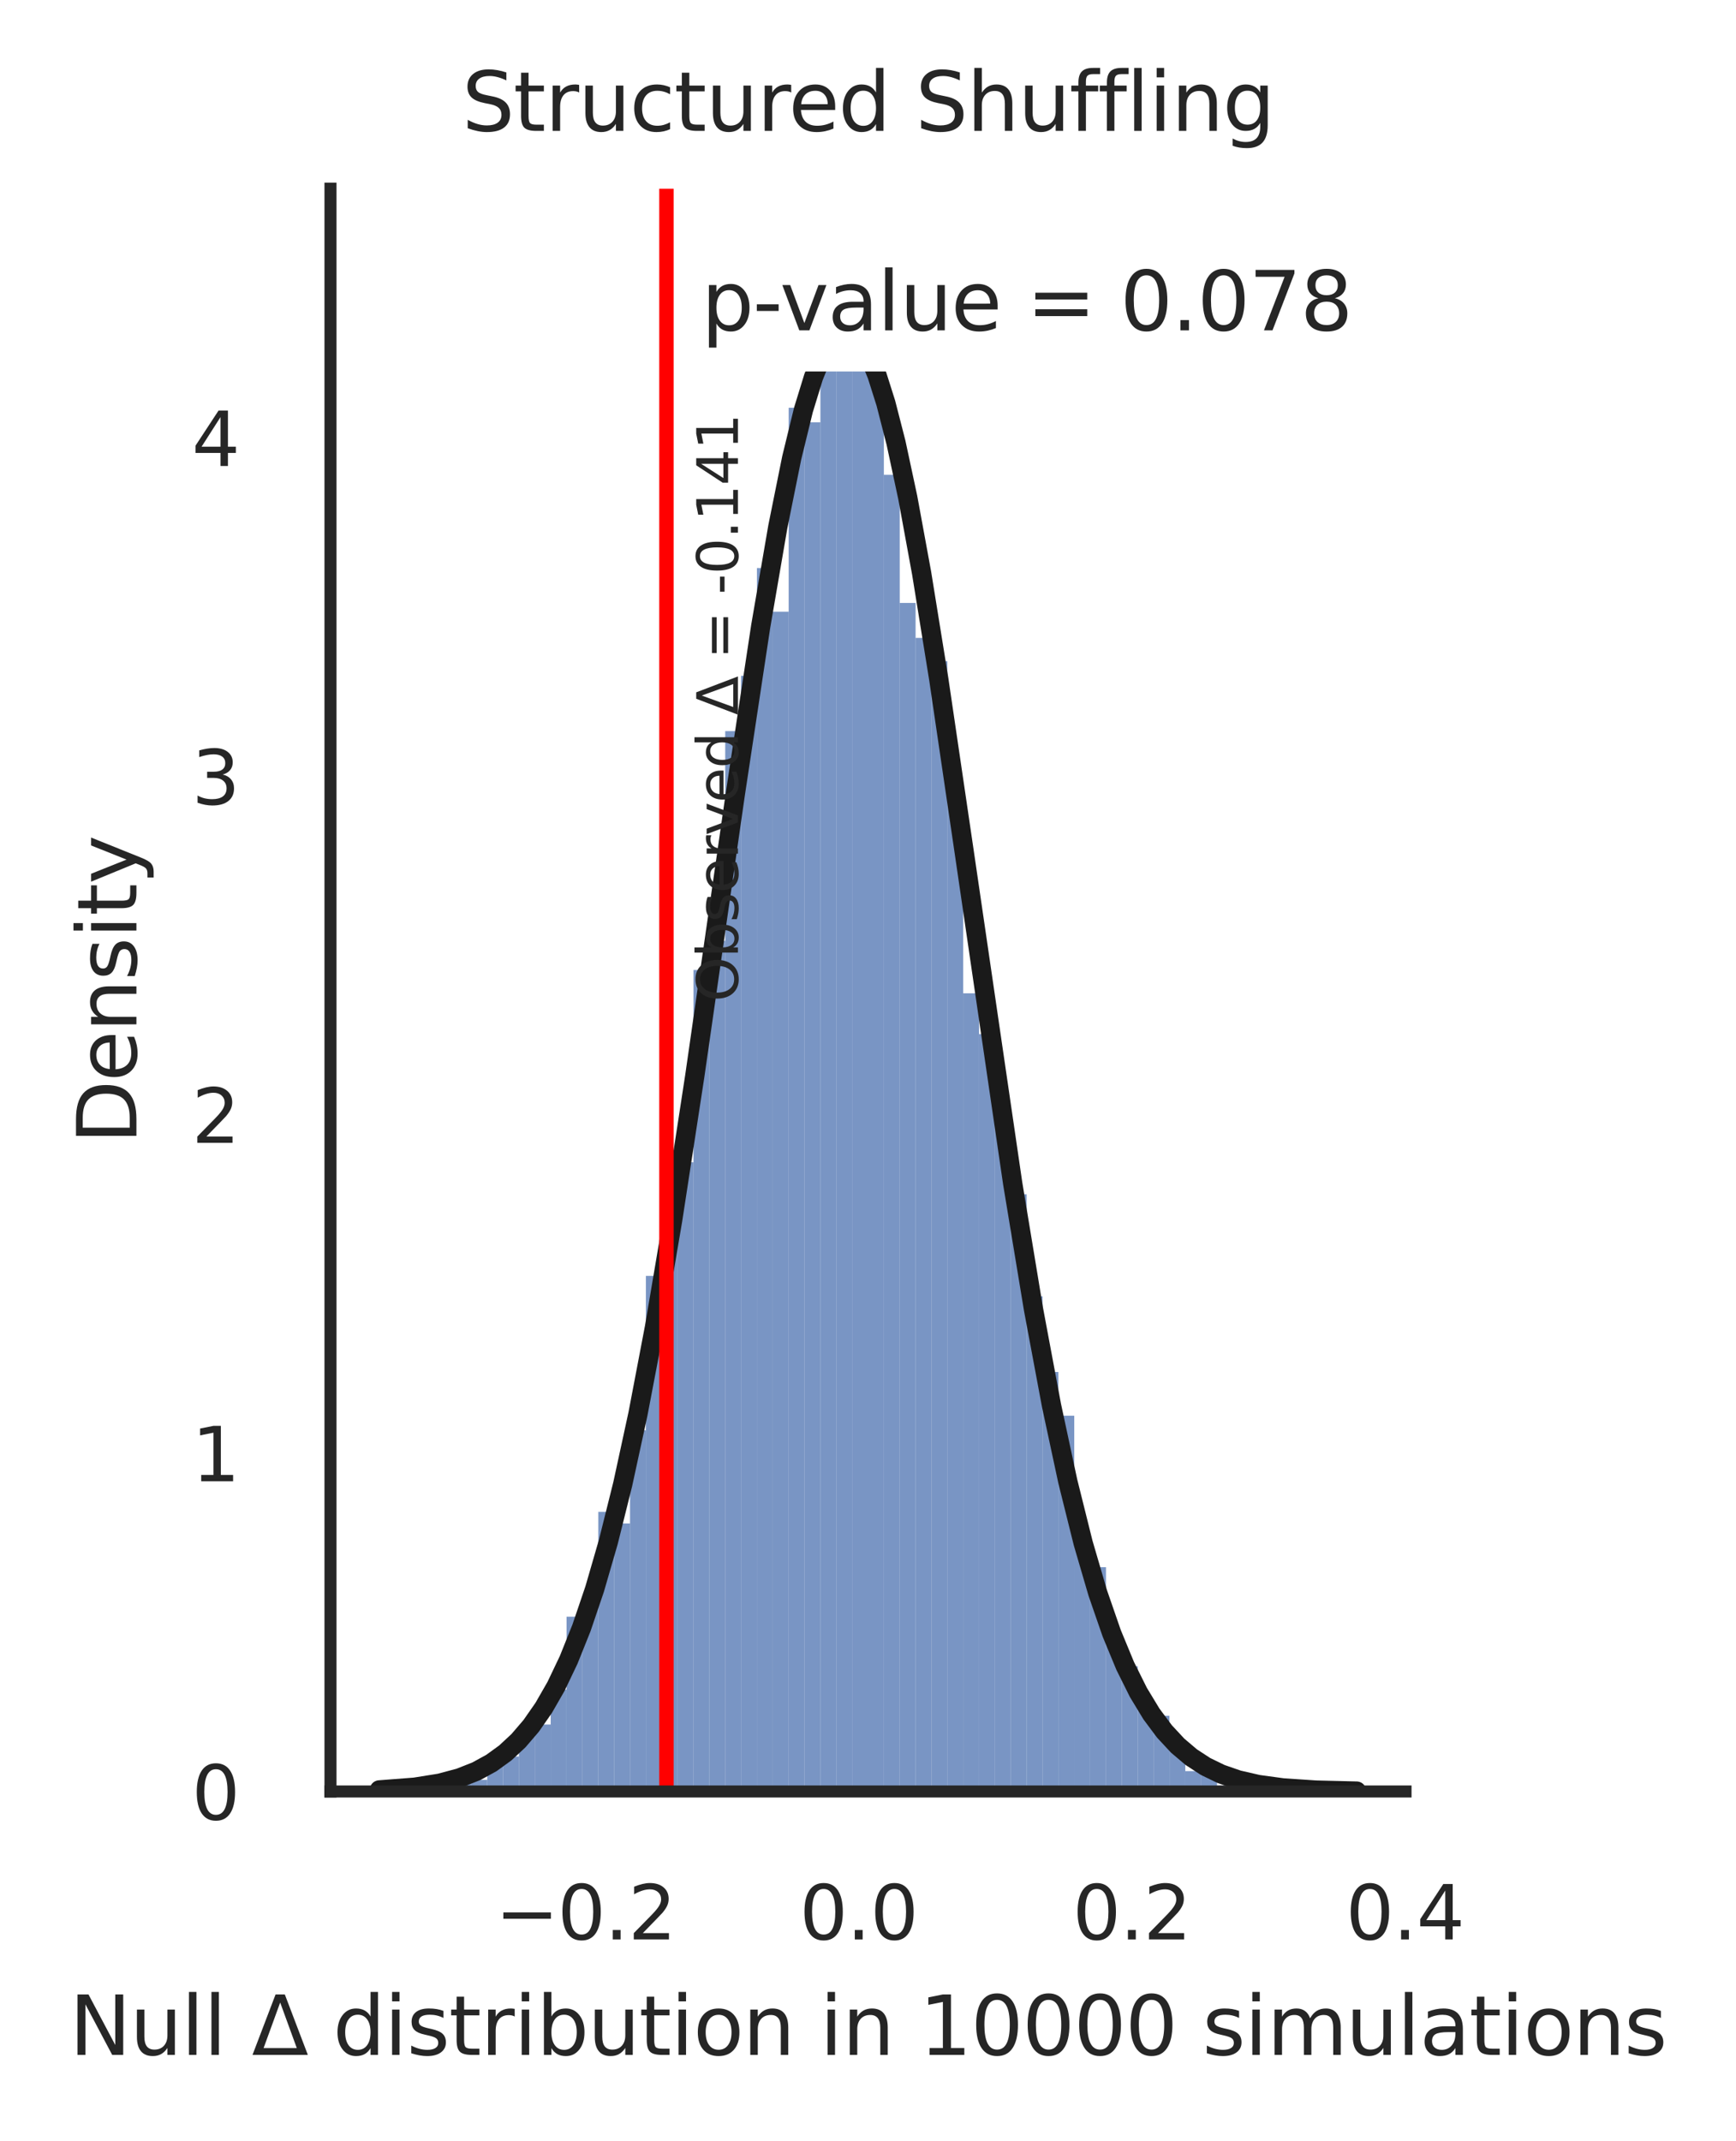 <?xml version="1.0" encoding="utf-8" standalone="no"?>
<!DOCTYPE svg PUBLIC "-//W3C//DTD SVG 1.1//EN"
  "http://www.w3.org/Graphics/SVG/1.1/DTD/svg11.dtd">
<svg xmlns:xlink="http://www.w3.org/1999/xlink" width="180.216pt" height="222.184pt" viewBox="0 0 180.216 222.184" xmlns="http://www.w3.org/2000/svg" version="1.1">
 <defs>
  <style type="text/css">*{stroke-linejoin: round; stroke-linecap: butt}</style>
 </defs>
 <g id="figure_1">
  <g id="patch_1">
   <path d="M 0 222.184 
L 180.216 222.184 
L 180.216 0 
L 0 0 
z
" style="fill: #ffffff"/>
  </g>
  <g id="axes_1">
   <g id="patch_2">
    <path d="M 34.308 185.903 
L 145.908 185.903 
L 145.908 19.583 
L 34.308 19.583 
z
" style="fill: #ffffff"/>
   </g>
   <g id="matplotlib.axis_1">
    <g id="xtick_1">
     <g id="text_1">
      <!-- −0.2 -->
      <g style="fill: #262626" transform="translate(51.418 201.253)scale(0.077 -0.077)">
       <defs>
        <path id="DejaVuSans-2212" d="M 678 2272 
L 4684 2272 
L 4684 1741 
L 678 1741 
L 678 2272 
z
" transform="scale(0.016)"/>
        <path id="DejaVuSans-30" d="M 2034 4250 
Q 1547 4250 1301 3770 
Q 1056 3291 1056 2328 
Q 1056 1369 1301 889 
Q 1547 409 2034 409 
Q 2525 409 2770 889 
Q 3016 1369 3016 2328 
Q 3016 3291 2770 3770 
Q 2525 4250 2034 4250 
z
M 2034 4750 
Q 2819 4750 3233 4129 
Q 3647 3509 3647 2328 
Q 3647 1150 3233 529 
Q 2819 -91 2034 -91 
Q 1250 -91 836 529 
Q 422 1150 422 2328 
Q 422 3509 836 4129 
Q 1250 4750 2034 4750 
z
" transform="scale(0.016)"/>
        <path id="DejaVuSans-2e" d="M 684 794 
L 1344 794 
L 1344 0 
L 684 0 
L 684 794 
z
" transform="scale(0.016)"/>
        <path id="DejaVuSans-32" d="M 1228 531 
L 3431 531 
L 3431 0 
L 469 0 
L 469 531 
Q 828 903 1448 1529 
Q 2069 2156 2228 2338 
Q 2531 2678 2651 2914 
Q 2772 3150 2772 3378 
Q 2772 3750 2511 3984 
Q 2250 4219 1831 4219 
Q 1534 4219 1204 4116 
Q 875 4013 500 3803 
L 500 4441 
Q 881 4594 1212 4672 
Q 1544 4750 1819 4750 
Q 2544 4750 2975 4387 
Q 3406 4025 3406 3419 
Q 3406 3131 3298 2873 
Q 3191 2616 2906 2266 
Q 2828 2175 2409 1742 
Q 1991 1309 1228 531 
z
" transform="scale(0.016)"/>
       </defs>
       <use xlink:href="#DejaVuSans-2212"/>
       <use xlink:href="#DejaVuSans-30" x="83.789"/>
       <use xlink:href="#DejaVuSans-2e" x="147.412"/>
       <use xlink:href="#DejaVuSans-32" x="179.199"/>
      </g>
     </g>
    </g>
    <g id="xtick_2">
     <g id="text_2">
      <!-- 0.0 -->
      <g style="fill: #262626" transform="translate(82.998 201.253)scale(0.077 -0.077)">
       <use xlink:href="#DejaVuSans-30"/>
       <use xlink:href="#DejaVuSans-2e" x="63.623"/>
       <use xlink:href="#DejaVuSans-30" x="95.41"/>
      </g>
     </g>
    </g>
    <g id="xtick_3">
     <g id="text_3">
      <!-- 0.2 -->
      <g style="fill: #262626" transform="translate(111.352 201.253)scale(0.077 -0.077)">
       <use xlink:href="#DejaVuSans-30"/>
       <use xlink:href="#DejaVuSans-2e" x="63.623"/>
       <use xlink:href="#DejaVuSans-32" x="95.41"/>
      </g>
     </g>
    </g>
    <g id="xtick_4">
     <g id="text_4">
      <!-- 0.4 -->
      <g style="fill: #262626" transform="translate(139.706 201.253)scale(0.077 -0.077)">
       <defs>
        <path id="DejaVuSans-34" d="M 2419 4116 
L 825 1625 
L 2419 1625 
L 2419 4116 
z
M 2253 4666 
L 3047 4666 
L 3047 1625 
L 3713 1625 
L 3713 1100 
L 3047 1100 
L 3047 0 
L 2419 0 
L 2419 1100 
L 313 1100 
L 313 1709 
L 2253 4666 
z
" transform="scale(0.016)"/>
       </defs>
       <use xlink:href="#DejaVuSans-30"/>
       <use xlink:href="#DejaVuSans-2e" x="63.623"/>
       <use xlink:href="#DejaVuSans-34" x="95.41"/>
      </g>
     </g>
    </g>
    <g id="text_5">
     <!-- Null $\Delta$ distribution in 10000 simulations -->
     <g style="fill: #262626" transform="translate(7.2 213.238)scale(0.084 -0.084)">
      <defs>
       <path id="DejaVuSans-4e" d="M 628 4666 
L 1478 4666 
L 3547 763 
L 3547 4666 
L 4159 4666 
L 4159 0 
L 3309 0 
L 1241 3903 
L 1241 0 
L 628 0 
L 628 4666 
z
" transform="scale(0.016)"/>
       <path id="DejaVuSans-75" d="M 544 1381 
L 544 3500 
L 1119 3500 
L 1119 1403 
Q 1119 906 1312 657 
Q 1506 409 1894 409 
Q 2359 409 2629 706 
Q 2900 1003 2900 1516 
L 2900 3500 
L 3475 3500 
L 3475 0 
L 2900 0 
L 2900 538 
Q 2691 219 2414 64 
Q 2138 -91 1772 -91 
Q 1169 -91 856 284 
Q 544 659 544 1381 
z
M 1991 3584 
L 1991 3584 
z
" transform="scale(0.016)"/>
       <path id="DejaVuSans-6c" d="M 603 4863 
L 1178 4863 
L 1178 0 
L 603 0 
L 603 4863 
z
" transform="scale(0.016)"/>
       <path id="DejaVuSans-20" transform="scale(0.016)"/>
       <path id="DejaVuSans-394" d="M 2188 4044 
L 906 525 
L 3472 525 
L 2188 4044 
z
M 50 0 
L 1831 4666 
L 2547 4666 
L 4325 0 
L 50 0 
z
" transform="scale(0.016)"/>
       <path id="DejaVuSans-64" d="M 2906 2969 
L 2906 4863 
L 3481 4863 
L 3481 0 
L 2906 0 
L 2906 525 
Q 2725 213 2448 61 
Q 2172 -91 1784 -91 
Q 1150 -91 751 415 
Q 353 922 353 1747 
Q 353 2572 751 3078 
Q 1150 3584 1784 3584 
Q 2172 3584 2448 3432 
Q 2725 3281 2906 2969 
z
M 947 1747 
Q 947 1113 1208 752 
Q 1469 391 1925 391 
Q 2381 391 2643 752 
Q 2906 1113 2906 1747 
Q 2906 2381 2643 2742 
Q 2381 3103 1925 3103 
Q 1469 3103 1208 2742 
Q 947 2381 947 1747 
z
" transform="scale(0.016)"/>
       <path id="DejaVuSans-69" d="M 603 3500 
L 1178 3500 
L 1178 0 
L 603 0 
L 603 3500 
z
M 603 4863 
L 1178 4863 
L 1178 4134 
L 603 4134 
L 603 4863 
z
" transform="scale(0.016)"/>
       <path id="DejaVuSans-73" d="M 2834 3397 
L 2834 2853 
Q 2591 2978 2328 3040 
Q 2066 3103 1784 3103 
Q 1356 3103 1142 2972 
Q 928 2841 928 2578 
Q 928 2378 1081 2264 
Q 1234 2150 1697 2047 
L 1894 2003 
Q 2506 1872 2764 1633 
Q 3022 1394 3022 966 
Q 3022 478 2636 193 
Q 2250 -91 1575 -91 
Q 1294 -91 989 -36 
Q 684 19 347 128 
L 347 722 
Q 666 556 975 473 
Q 1284 391 1588 391 
Q 1994 391 2212 530 
Q 2431 669 2431 922 
Q 2431 1156 2273 1281 
Q 2116 1406 1581 1522 
L 1381 1569 
Q 847 1681 609 1914 
Q 372 2147 372 2553 
Q 372 3047 722 3315 
Q 1072 3584 1716 3584 
Q 2034 3584 2315 3537 
Q 2597 3491 2834 3397 
z
" transform="scale(0.016)"/>
       <path id="DejaVuSans-74" d="M 1172 4494 
L 1172 3500 
L 2356 3500 
L 2356 3053 
L 1172 3053 
L 1172 1153 
Q 1172 725 1289 603 
Q 1406 481 1766 481 
L 2356 481 
L 2356 0 
L 1766 0 
Q 1100 0 847 248 
Q 594 497 594 1153 
L 594 3053 
L 172 3053 
L 172 3500 
L 594 3500 
L 594 4494 
L 1172 4494 
z
" transform="scale(0.016)"/>
       <path id="DejaVuSans-72" d="M 2631 2963 
Q 2534 3019 2420 3045 
Q 2306 3072 2169 3072 
Q 1681 3072 1420 2755 
Q 1159 2438 1159 1844 
L 1159 0 
L 581 0 
L 581 3500 
L 1159 3500 
L 1159 2956 
Q 1341 3275 1631 3429 
Q 1922 3584 2338 3584 
Q 2397 3584 2469 3576 
Q 2541 3569 2628 3553 
L 2631 2963 
z
" transform="scale(0.016)"/>
       <path id="DejaVuSans-62" d="M 3116 1747 
Q 3116 2381 2855 2742 
Q 2594 3103 2138 3103 
Q 1681 3103 1420 2742 
Q 1159 2381 1159 1747 
Q 1159 1113 1420 752 
Q 1681 391 2138 391 
Q 2594 391 2855 752 
Q 3116 1113 3116 1747 
z
M 1159 2969 
Q 1341 3281 1617 3432 
Q 1894 3584 2278 3584 
Q 2916 3584 3314 3078 
Q 3713 2572 3713 1747 
Q 3713 922 3314 415 
Q 2916 -91 2278 -91 
Q 1894 -91 1617 61 
Q 1341 213 1159 525 
L 1159 0 
L 581 0 
L 581 4863 
L 1159 4863 
L 1159 2969 
z
" transform="scale(0.016)"/>
       <path id="DejaVuSans-6f" d="M 1959 3097 
Q 1497 3097 1228 2736 
Q 959 2375 959 1747 
Q 959 1119 1226 758 
Q 1494 397 1959 397 
Q 2419 397 2687 759 
Q 2956 1122 2956 1747 
Q 2956 2369 2687 2733 
Q 2419 3097 1959 3097 
z
M 1959 3584 
Q 2709 3584 3137 3096 
Q 3566 2609 3566 1747 
Q 3566 888 3137 398 
Q 2709 -91 1959 -91 
Q 1206 -91 779 398 
Q 353 888 353 1747 
Q 353 2609 779 3096 
Q 1206 3584 1959 3584 
z
" transform="scale(0.016)"/>
       <path id="DejaVuSans-6e" d="M 3513 2113 
L 3513 0 
L 2938 0 
L 2938 2094 
Q 2938 2591 2744 2837 
Q 2550 3084 2163 3084 
Q 1697 3084 1428 2787 
Q 1159 2491 1159 1978 
L 1159 0 
L 581 0 
L 581 3500 
L 1159 3500 
L 1159 2956 
Q 1366 3272 1645 3428 
Q 1925 3584 2291 3584 
Q 2894 3584 3203 3211 
Q 3513 2838 3513 2113 
z
" transform="scale(0.016)"/>
       <path id="DejaVuSans-31" d="M 794 531 
L 1825 531 
L 1825 4091 
L 703 3866 
L 703 4441 
L 1819 4666 
L 2450 4666 
L 2450 531 
L 3481 531 
L 3481 0 
L 794 0 
L 794 531 
z
" transform="scale(0.016)"/>
       <path id="DejaVuSans-6d" d="M 3328 2828 
Q 3544 3216 3844 3400 
Q 4144 3584 4550 3584 
Q 5097 3584 5394 3201 
Q 5691 2819 5691 2113 
L 5691 0 
L 5113 0 
L 5113 2094 
Q 5113 2597 4934 2840 
Q 4756 3084 4391 3084 
Q 3944 3084 3684 2787 
Q 3425 2491 3425 1978 
L 3425 0 
L 2847 0 
L 2847 2094 
Q 2847 2600 2669 2842 
Q 2491 3084 2119 3084 
Q 1678 3084 1418 2786 
Q 1159 2488 1159 1978 
L 1159 0 
L 581 0 
L 581 3500 
L 1159 3500 
L 1159 2956 
Q 1356 3278 1631 3431 
Q 1906 3584 2284 3584 
Q 2666 3584 2933 3390 
Q 3200 3197 3328 2828 
z
" transform="scale(0.016)"/>
       <path id="DejaVuSans-61" d="M 2194 1759 
Q 1497 1759 1228 1600 
Q 959 1441 959 1056 
Q 959 750 1161 570 
Q 1363 391 1709 391 
Q 2188 391 2477 730 
Q 2766 1069 2766 1631 
L 2766 1759 
L 2194 1759 
z
M 3341 1997 
L 3341 0 
L 2766 0 
L 2766 531 
Q 2569 213 2275 61 
Q 1981 -91 1556 -91 
Q 1019 -91 701 211 
Q 384 513 384 1019 
Q 384 1609 779 1909 
Q 1175 2209 1959 2209 
L 2766 2209 
L 2766 2266 
Q 2766 2663 2505 2880 
Q 2244 3097 1772 3097 
Q 1472 3097 1187 3025 
Q 903 2953 641 2809 
L 641 3341 
Q 956 3463 1253 3523 
Q 1550 3584 1831 3584 
Q 2591 3584 2966 3190 
Q 3341 2797 3341 1997 
z
" transform="scale(0.016)"/>
      </defs>
      <use xlink:href="#DejaVuSans-4e" transform="translate(0 0.016)"/>
      <use xlink:href="#DejaVuSans-75" transform="translate(74.805 0.016)"/>
      <use xlink:href="#DejaVuSans-6c" transform="translate(138.184 0.016)"/>
      <use xlink:href="#DejaVuSans-6c" transform="translate(165.967 0.016)"/>
      <use xlink:href="#DejaVuSans-20" transform="translate(193.75 0.016)"/>
      <use xlink:href="#DejaVuSans-394" transform="translate(225.537 0.016)"/>
      <use xlink:href="#DejaVuSans-20" transform="translate(293.945 0.016)"/>
      <use xlink:href="#DejaVuSans-64" transform="translate(325.732 0.016)"/>
      <use xlink:href="#DejaVuSans-69" transform="translate(389.209 0.016)"/>
      <use xlink:href="#DejaVuSans-73" transform="translate(416.992 0.016)"/>
      <use xlink:href="#DejaVuSans-74" transform="translate(469.092 0.016)"/>
      <use xlink:href="#DejaVuSans-72" transform="translate(508.301 0.016)"/>
      <use xlink:href="#DejaVuSans-69" transform="translate(549.414 0.016)"/>
      <use xlink:href="#DejaVuSans-62" transform="translate(577.197 0.016)"/>
      <use xlink:href="#DejaVuSans-75" transform="translate(640.674 0.016)"/>
      <use xlink:href="#DejaVuSans-74" transform="translate(704.053 0.016)"/>
      <use xlink:href="#DejaVuSans-69" transform="translate(743.262 0.016)"/>
      <use xlink:href="#DejaVuSans-6f" transform="translate(771.045 0.016)"/>
      <use xlink:href="#DejaVuSans-6e" transform="translate(832.227 0.016)"/>
      <use xlink:href="#DejaVuSans-20" transform="translate(895.605 0.016)"/>
      <use xlink:href="#DejaVuSans-69" transform="translate(927.393 0.016)"/>
      <use xlink:href="#DejaVuSans-6e" transform="translate(955.176 0.016)"/>
      <use xlink:href="#DejaVuSans-20" transform="translate(1018.555 0.016)"/>
      <use xlink:href="#DejaVuSans-31" transform="translate(1050.342 0.016)"/>
      <use xlink:href="#DejaVuSans-30" transform="translate(1113.965 0.016)"/>
      <use xlink:href="#DejaVuSans-30" transform="translate(1177.588 0.016)"/>
      <use xlink:href="#DejaVuSans-30" transform="translate(1241.211 0.016)"/>
      <use xlink:href="#DejaVuSans-30" transform="translate(1304.834 0.016)"/>
      <use xlink:href="#DejaVuSans-20" transform="translate(1368.457 0.016)"/>
      <use xlink:href="#DejaVuSans-73" transform="translate(1400.244 0.016)"/>
      <use xlink:href="#DejaVuSans-69" transform="translate(1452.344 0.016)"/>
      <use xlink:href="#DejaVuSans-6d" transform="translate(1480.127 0.016)"/>
      <use xlink:href="#DejaVuSans-75" transform="translate(1577.539 0.016)"/>
      <use xlink:href="#DejaVuSans-6c" transform="translate(1640.918 0.016)"/>
      <use xlink:href="#DejaVuSans-61" transform="translate(1668.701 0.016)"/>
      <use xlink:href="#DejaVuSans-74" transform="translate(1729.98 0.016)"/>
      <use xlink:href="#DejaVuSans-69" transform="translate(1769.189 0.016)"/>
      <use xlink:href="#DejaVuSans-6f" transform="translate(1796.973 0.016)"/>
      <use xlink:href="#DejaVuSans-6e" transform="translate(1858.154 0.016)"/>
      <use xlink:href="#DejaVuSans-73" transform="translate(1921.533 0.016)"/>
     </g>
    </g>
   </g>
   <g id="matplotlib.axis_2">
    <g id="ytick_1">
     <g id="text_6">
      <!-- 0 -->
      <g style="fill: #262626" transform="translate(19.909 188.828)scale(0.077 -0.077)">
       <use xlink:href="#DejaVuSans-30"/>
      </g>
     </g>
    </g>
    <g id="ytick_2">
     <g id="text_7">
      <!-- 1 -->
      <g style="fill: #262626" transform="translate(19.909 153.71)scale(0.077 -0.077)">
       <use xlink:href="#DejaVuSans-31"/>
      </g>
     </g>
    </g>
    <g id="ytick_3">
     <g id="text_8">
      <!-- 2 -->
      <g style="fill: #262626" transform="translate(19.909 118.592)scale(0.077 -0.077)">
       <use xlink:href="#DejaVuSans-32"/>
      </g>
     </g>
    </g>
    <g id="ytick_4">
     <g id="text_9">
      <!-- 3 -->
      <g style="fill: #262626" transform="translate(19.909 83.474)scale(0.077 -0.077)">
       <defs>
        <path id="DejaVuSans-33" d="M 2597 2516 
Q 3050 2419 3304 2112 
Q 3559 1806 3559 1356 
Q 3559 666 3084 287 
Q 2609 -91 1734 -91 
Q 1441 -91 1130 -33 
Q 819 25 488 141 
L 488 750 
Q 750 597 1062 519 
Q 1375 441 1716 441 
Q 2309 441 2620 675 
Q 2931 909 2931 1356 
Q 2931 1769 2642 2001 
Q 2353 2234 1838 2234 
L 1294 2234 
L 1294 2753 
L 1863 2753 
Q 2328 2753 2575 2939 
Q 2822 3125 2822 3475 
Q 2822 3834 2567 4026 
Q 2313 4219 1838 4219 
Q 1578 4219 1281 4162 
Q 984 4106 628 3988 
L 628 4550 
Q 988 4650 1302 4700 
Q 1616 4750 1894 4750 
Q 2613 4750 3031 4423 
Q 3450 4097 3450 3541 
Q 3450 3153 3228 2886 
Q 3006 2619 2597 2516 
z
" transform="scale(0.016)"/>
       </defs>
       <use xlink:href="#DejaVuSans-33"/>
      </g>
     </g>
    </g>
    <g id="ytick_5">
     <g id="text_10">
      <!-- 4 -->
      <g style="fill: #262626" transform="translate(19.909 48.356)scale(0.077 -0.077)">
       <use xlink:href="#DejaVuSans-34"/>
      </g>
     </g>
    </g>
    <g id="text_11">
     <!-- Density -->
     <g style="fill: #262626" transform="translate(14.162 118.71)rotate(-90)scale(0.084 -0.084)">
      <defs>
       <path id="DejaVuSans-44" d="M 1259 4147 
L 1259 519 
L 2022 519 
Q 2988 519 3436 956 
Q 3884 1394 3884 2338 
Q 3884 3275 3436 3711 
Q 2988 4147 2022 4147 
L 1259 4147 
z
M 628 4666 
L 1925 4666 
Q 3281 4666 3915 4102 
Q 4550 3538 4550 2338 
Q 4550 1131 3912 565 
Q 3275 0 1925 0 
L 628 0 
L 628 4666 
z
" transform="scale(0.016)"/>
       <path id="DejaVuSans-65" d="M 3597 1894 
L 3597 1613 
L 953 1613 
Q 991 1019 1311 708 
Q 1631 397 2203 397 
Q 2534 397 2845 478 
Q 3156 559 3463 722 
L 3463 178 
Q 3153 47 2828 -22 
Q 2503 -91 2169 -91 
Q 1331 -91 842 396 
Q 353 884 353 1716 
Q 353 2575 817 3079 
Q 1281 3584 2069 3584 
Q 2775 3584 3186 3129 
Q 3597 2675 3597 1894 
z
M 3022 2063 
Q 3016 2534 2758 2815 
Q 2500 3097 2075 3097 
Q 1594 3097 1305 2825 
Q 1016 2553 972 2059 
L 3022 2063 
z
" transform="scale(0.016)"/>
       <path id="DejaVuSans-79" d="M 2059 -325 
Q 1816 -950 1584 -1140 
Q 1353 -1331 966 -1331 
L 506 -1331 
L 506 -850 
L 844 -850 
Q 1081 -850 1212 -737 
Q 1344 -625 1503 -206 
L 1606 56 
L 191 3500 
L 800 3500 
L 1894 763 
L 2988 3500 
L 3597 3500 
L 2059 -325 
z
" transform="scale(0.016)"/>
      </defs>
      <use xlink:href="#DejaVuSans-44"/>
      <use xlink:href="#DejaVuSans-65" x="77.002"/>
      <use xlink:href="#DejaVuSans-6e" x="138.525"/>
      <use xlink:href="#DejaVuSans-73" x="201.904"/>
      <use xlink:href="#DejaVuSans-69" x="254.004"/>
      <use xlink:href="#DejaVuSans-74" x="281.787"/>
      <use xlink:href="#DejaVuSans-79" x="320.996"/>
     </g>
    </g>
   </g>
   <g id="patch_3">
    <path d="M 43.992 185.903 
L 45.639 185.903 
L 45.639 185.298 
L 43.992 185.298 
z
" clip-path="url(#p1e13ed6a8c)" style="fill: #4c72b0; fill-opacity: 0.75"/>
   </g>
   <g id="patch_4">
    <path d="M 45.639 185.903 
L 47.286 185.903 
L 47.286 184.996 
L 45.639 184.996 
z
" clip-path="url(#p1e13ed6a8c)" style="fill: #4c72b0; fill-opacity: 0.75"/>
   </g>
   <g id="patch_5">
    <path d="M 47.286 185.903 
L 48.933 185.903 
L 48.933 184.089 
L 47.286 184.089 
z
" clip-path="url(#p1e13ed6a8c)" style="fill: #4c72b0; fill-opacity: 0.75"/>
   </g>
   <g id="patch_6">
    <path d="M 48.933 185.903 
L 50.58 185.903 
L 50.58 184.694 
L 48.933 184.694 
z
" clip-path="url(#p1e13ed6a8c)" style="fill: #4c72b0; fill-opacity: 0.75"/>
   </g>
   <g id="patch_7">
    <path d="M 50.58 185.903 
L 52.227 185.903 
L 52.227 183.182 
L 50.58 183.182 
z
" clip-path="url(#p1e13ed6a8c)" style="fill: #4c72b0; fill-opacity: 0.75"/>
   </g>
   <g id="patch_8">
    <path d="M 52.227 185.903 
L 53.874 185.903 
L 53.874 182.275 
L 52.227 182.275 
z
" clip-path="url(#p1e13ed6a8c)" style="fill: #4c72b0; fill-opacity: 0.75"/>
   </g>
   <g id="patch_9">
    <path d="M 53.874 185.903 
L 55.521 185.903 
L 55.521 179.555 
L 53.874 179.555 
z
" clip-path="url(#p1e13ed6a8c)" style="fill: #4c72b0; fill-opacity: 0.75"/>
   </g>
   <g id="patch_10">
    <path d="M 55.521 185.903 
L 57.168 185.903 
L 57.168 178.95 
L 55.521 178.95 
z
" clip-path="url(#p1e13ed6a8c)" style="fill: #4c72b0; fill-opacity: 0.75"/>
   </g>
   <g id="patch_11">
    <path d="M 57.168 185.903 
L 58.815 185.903 
L 58.815 175.323 
L 57.168 175.323 
z
" clip-path="url(#p1e13ed6a8c)" style="fill: #4c72b0; fill-opacity: 0.75"/>
   </g>
   <g id="patch_12">
    <path d="M 58.815 185.903 
L 60.462 185.903 
L 60.462 167.765 
L 58.815 167.765 
z
" clip-path="url(#p1e13ed6a8c)" style="fill: #4c72b0; fill-opacity: 0.75"/>
   </g>
   <g id="patch_13">
    <path d="M 60.462 185.903 
L 62.109 185.903 
L 62.109 165.952 
L 60.462 165.952 
z
" clip-path="url(#p1e13ed6a8c)" style="fill: #4c72b0; fill-opacity: 0.75"/>
   </g>
   <g id="patch_14">
    <path d="M 62.109 185.903 
L 63.756 185.903 
L 63.756 156.883 
L 62.109 156.883 
z
" clip-path="url(#p1e13ed6a8c)" style="fill: #4c72b0; fill-opacity: 0.75"/>
   </g>
   <g id="patch_15">
    <path d="M 63.756 185.903 
L 65.403 185.903 
L 65.403 158.092 
L 63.756 158.092 
z
" clip-path="url(#p1e13ed6a8c)" style="fill: #4c72b0; fill-opacity: 0.75"/>
   </g>
   <g id="patch_16">
    <path d="M 65.403 185.903 
L 67.05 185.903 
L 67.05 148.419 
L 65.403 148.419 
z
" clip-path="url(#p1e13ed6a8c)" style="fill: #4c72b0; fill-opacity: 0.75"/>
   </g>
   <g id="patch_17">
    <path d="M 67.05 185.903 
L 68.697 185.903 
L 68.697 132.397 
L 67.05 132.397 
z
" clip-path="url(#p1e13ed6a8c)" style="fill: #4c72b0; fill-opacity: 0.75"/>
   </g>
   <g id="patch_18">
    <path d="M 68.697 185.903 
L 70.344 185.903 
L 70.344 127.863 
L 68.697 127.863 
z
" clip-path="url(#p1e13ed6a8c)" style="fill: #4c72b0; fill-opacity: 0.75"/>
   </g>
   <g id="patch_19">
    <path d="M 70.344 185.903 
L 71.991 185.903 
L 71.991 120.608 
L 70.344 120.608 
z
" clip-path="url(#p1e13ed6a8c)" style="fill: #4c72b0; fill-opacity: 0.75"/>
   </g>
   <g id="patch_20">
    <path d="M 71.991 185.903 
L 73.638 185.903 
L 73.638 100.657 
L 71.991 100.657 
z
" clip-path="url(#p1e13ed6a8c)" style="fill: #4c72b0; fill-opacity: 0.75"/>
   </g>
   <g id="patch_21">
    <path d="M 73.638 185.903 
L 75.285 185.903 
L 75.285 97.634 
L 73.638 97.634 
z
" clip-path="url(#p1e13ed6a8c)" style="fill: #4c72b0; fill-opacity: 0.75"/>
   </g>
   <g id="patch_22">
    <path d="M 75.285 185.903 
L 76.932 185.903 
L 76.932 75.869 
L 75.285 75.869 
z
" clip-path="url(#p1e13ed6a8c)" style="fill: #4c72b0; fill-opacity: 0.75"/>
   </g>
   <g id="patch_23">
    <path d="M 76.932 185.903 
L 78.579 185.903 
L 78.579 70.126 
L 76.932 70.126 
z
" clip-path="url(#p1e13ed6a8c)" style="fill: #4c72b0; fill-opacity: 0.75"/>
   </g>
   <g id="patch_24">
    <path d="M 78.579 185.903 
L 80.226 185.903 
L 80.226 58.941 
L 78.579 58.941 
z
" clip-path="url(#p1e13ed6a8c)" style="fill: #4c72b0; fill-opacity: 0.75"/>
   </g>
   <g id="patch_25">
    <path d="M 80.226 185.903 
L 81.873 185.903 
L 81.873 63.475 
L 80.226 63.475 
z
" clip-path="url(#p1e13ed6a8c)" style="fill: #4c72b0; fill-opacity: 0.75"/>
   </g>
   <g id="patch_26">
    <path d="M 81.873 185.903 
L 83.52 185.903 
L 83.52 42.315 
L 81.873 42.315 
z
" clip-path="url(#p1e13ed6a8c)" style="fill: #4c72b0; fill-opacity: 0.75"/>
   </g>
   <g id="patch_27">
    <path d="M 83.52 185.903 
L 85.167 185.903 
L 85.167 43.826 
L 83.52 43.826 
z
" clip-path="url(#p1e13ed6a8c)" style="fill: #4c72b0; fill-opacity: 0.75"/>
   </g>
   <g id="patch_28">
    <path d="M 85.167 185.903 
L 86.814 185.903 
L 86.814 33.851 
L 85.167 33.851 
z
" clip-path="url(#p1e13ed6a8c)" style="fill: #4c72b0; fill-opacity: 0.75"/>
   </g>
   <g id="patch_29">
    <path d="M 86.814 185.903 
L 88.461 185.903 
L 88.461 37.478 
L 86.814 37.478 
z
" clip-path="url(#p1e13ed6a8c)" style="fill: #4c72b0; fill-opacity: 0.75"/>
   </g>
   <g id="patch_30">
    <path d="M 88.461 185.903 
L 90.108 185.903 
L 90.108 35.967 
L 88.461 35.967 
z
" clip-path="url(#p1e13ed6a8c)" style="fill: #4c72b0; fill-opacity: 0.75"/>
   </g>
   <g id="patch_31">
    <path d="M 90.108 185.903 
L 91.755 185.903 
L 91.755 27.503 
L 90.108 27.503 
z
" clip-path="url(#p1e13ed6a8c)" style="fill: #4c72b0; fill-opacity: 0.75"/>
   </g>
   <g id="patch_32">
    <path d="M 91.755 185.903 
L 93.402 185.903 
L 93.402 49.268 
L 91.755 49.268 
z
" clip-path="url(#p1e13ed6a8c)" style="fill: #4c72b0; fill-opacity: 0.75"/>
   </g>
   <g id="patch_33">
    <path d="M 93.402 185.903 
L 95.049 185.903 
L 95.049 62.568 
L 93.402 62.568 
z
" clip-path="url(#p1e13ed6a8c)" style="fill: #4c72b0; fill-opacity: 0.75"/>
   </g>
   <g id="patch_34">
    <path d="M 95.049 185.903 
L 96.696 185.903 
L 96.696 66.196 
L 95.049 66.196 
z
" clip-path="url(#p1e13ed6a8c)" style="fill: #4c72b0; fill-opacity: 0.75"/>
   </g>
   <g id="patch_35">
    <path d="M 96.696 185.903 
L 98.343 185.903 
L 98.343 68.614 
L 96.696 68.614 
z
" clip-path="url(#p1e13ed6a8c)" style="fill: #4c72b0; fill-opacity: 0.75"/>
   </g>
   <g id="patch_36">
    <path d="M 98.343 185.903 
L 99.99 185.903 
L 99.99 81.613 
L 98.343 81.613 
z
" clip-path="url(#p1e13ed6a8c)" style="fill: #4c72b0; fill-opacity: 0.75"/>
   </g>
   <g id="patch_37">
    <path d="M 99.99 185.903 
L 101.637 185.903 
L 101.637 103.075 
L 99.99 103.075 
z
" clip-path="url(#p1e13ed6a8c)" style="fill: #4c72b0; fill-opacity: 0.75"/>
   </g>
   <g id="patch_38">
    <path d="M 101.637 185.903 
L 103.284 185.903 
L 103.284 107.307 
L 101.637 107.307 
z
" clip-path="url(#p1e13ed6a8c)" style="fill: #4c72b0; fill-opacity: 0.75"/>
   </g>
   <g id="patch_39">
    <path d="M 103.284 185.903 
L 104.931 185.903 
L 104.931 116.678 
L 103.284 116.678 
z
" clip-path="url(#p1e13ed6a8c)" style="fill: #4c72b0; fill-opacity: 0.75"/>
   </g>
   <g id="patch_40">
    <path d="M 104.931 185.903 
L 106.578 185.903 
L 106.578 123.933 
L 104.931 123.933 
z
" clip-path="url(#p1e13ed6a8c)" style="fill: #4c72b0; fill-opacity: 0.75"/>
   </g>
   <g id="patch_41">
    <path d="M 106.578 185.903 
L 108.225 185.903 
L 108.225 134.513 
L 106.578 134.513 
z
" clip-path="url(#p1e13ed6a8c)" style="fill: #4c72b0; fill-opacity: 0.75"/>
   </g>
   <g id="patch_42">
    <path d="M 108.225 185.903 
L 109.872 185.903 
L 109.872 142.373 
L 108.225 142.373 
z
" clip-path="url(#p1e13ed6a8c)" style="fill: #4c72b0; fill-opacity: 0.75"/>
   </g>
   <g id="patch_43">
    <path d="M 109.872 185.903 
L 111.519 185.903 
L 111.519 146.907 
L 109.872 146.907 
z
" clip-path="url(#p1e13ed6a8c)" style="fill: #4c72b0; fill-opacity: 0.75"/>
   </g>
   <g id="patch_44">
    <path d="M 111.519 185.903 
L 113.166 185.903 
L 113.166 159.301 
L 111.519 159.301 
z
" clip-path="url(#p1e13ed6a8c)" style="fill: #4c72b0; fill-opacity: 0.75"/>
   </g>
   <g id="patch_45">
    <path d="M 113.166 185.903 
L 114.813 185.903 
L 114.813 162.626 
L 113.166 162.626 
z
" clip-path="url(#p1e13ed6a8c)" style="fill: #4c72b0; fill-opacity: 0.75"/>
   </g>
   <g id="patch_46">
    <path d="M 114.813 185.903 
L 116.46 185.903 
L 116.46 170.184 
L 114.813 170.184 
z
" clip-path="url(#p1e13ed6a8c)" style="fill: #4c72b0; fill-opacity: 0.75"/>
   </g>
   <g id="patch_47">
    <path d="M 116.46 185.903 
L 118.107 185.903 
L 118.107 172.904 
L 116.46 172.904 
z
" clip-path="url(#p1e13ed6a8c)" style="fill: #4c72b0; fill-opacity: 0.75"/>
   </g>
   <g id="patch_48">
    <path d="M 118.107 185.903 
L 119.754 185.903 
L 119.754 176.834 
L 118.107 176.834 
z
" clip-path="url(#p1e13ed6a8c)" style="fill: #4c72b0; fill-opacity: 0.75"/>
   </g>
   <g id="patch_49">
    <path d="M 119.754 185.903 
L 121.401 185.903 
L 121.401 178.043 
L 119.754 178.043 
z
" clip-path="url(#p1e13ed6a8c)" style="fill: #4c72b0; fill-opacity: 0.75"/>
   </g>
   <g id="patch_50">
    <path d="M 121.401 185.903 
L 123.048 185.903 
L 123.048 180.764 
L 121.401 180.764 
z
" clip-path="url(#p1e13ed6a8c)" style="fill: #4c72b0; fill-opacity: 0.75"/>
   </g>
   <g id="patch_51">
    <path d="M 123.048 185.903 
L 124.695 185.903 
L 124.695 183.787 
L 123.048 183.787 
z
" clip-path="url(#p1e13ed6a8c)" style="fill: #4c72b0; fill-opacity: 0.75"/>
   </g>
   <g id="patch_52">
    <path d="M 124.695 185.903 
L 126.342 185.903 
L 126.342 184.089 
L 124.695 184.089 
z
" clip-path="url(#p1e13ed6a8c)" style="fill: #4c72b0; fill-opacity: 0.75"/>
   </g>
   <g id="patch_53">
    <path d="M 126.342 185.903 
L 127.989 185.903 
L 127.989 185.298 
L 126.342 185.298 
z
" clip-path="url(#p1e13ed6a8c)" style="fill: #4c72b0; fill-opacity: 0.75"/>
   </g>
   <g id="patch_54">
    <path d="M 127.989 185.903 
L 129.636 185.903 
L 129.636 185.298 
L 127.989 185.298 
z
" clip-path="url(#p1e13ed6a8c)" style="fill: #4c72b0; fill-opacity: 0.75"/>
   </g>
   <g id="patch_55">
    <path d="M 129.636 185.903 
L 131.283 185.903 
L 131.283 185.6 
L 129.636 185.6 
z
" clip-path="url(#p1e13ed6a8c)" style="fill: #4c72b0; fill-opacity: 0.75"/>
   </g>
   <g id="patch_56">
    <path d="M 131.283 185.903 
L 132.93 185.903 
L 132.93 184.694 
L 131.283 184.694 
z
" clip-path="url(#p1e13ed6a8c)" style="fill: #4c72b0; fill-opacity: 0.75"/>
   </g>
   <g id="patch_57">
    <path d="M 132.93 185.903 
L 134.577 185.903 
L 134.577 185.903 
L 132.93 185.903 
z
" clip-path="url(#p1e13ed6a8c)" style="fill: #4c72b0; fill-opacity: 0.75"/>
   </g>
   <g id="patch_58">
    <path d="M 134.577 185.903 
L 136.224 185.903 
L 136.224 185.298 
L 134.577 185.298 
z
" clip-path="url(#p1e13ed6a8c)" style="fill: #4c72b0; fill-opacity: 0.75"/>
   </g>
   <g id="line2d_1">
    <path d="M 39.381 185.738 
L 43.054 185.456 
L 45.641 185.043 
L 47.701 184.494 
L 49.456 183.8 
L 51.019 182.943 
L 52.46 181.898 
L 53.819 180.633 
L 55.138 179.097 
L 56.437 177.233 
L 57.726 174.987 
L 59.034 172.244 
L 60.364 168.927 
L 61.733 164.891 
L 63.154 159.99 
L 64.645 154.015 
L 66.228 146.72 
L 67.933 137.779 
L 69.84 126.537 
L 72.123 111.677 
L 76.344 82.338 
L 78.972 64.98 
L 80.748 54.655 
L 82.189 47.514 
L 83.406 42.535 
L 84.451 39.133 
L 85.354 36.893 
L 86.136 35.506 
L 86.805 34.735 
L 87.384 34.385 
L 87.901 34.321 
L 88.408 34.488 
L 88.946 34.912 
L 89.555 35.697 
L 90.245 36.97 
L 91.047 38.949 
L 91.96 41.829 
L 93.015 45.937 
L 94.233 51.618 
L 95.673 59.461 
L 97.449 70.437 
L 99.986 87.664 
L 105.13 122.808 
L 107.291 135.872 
L 109.158 145.844 
L 110.852 153.734 
L 112.445 160.125 
L 113.957 165.295 
L 115.408 169.486 
L 116.808 172.872 
L 118.178 175.622 
L 119.538 177.865 
L 120.887 179.674 
L 122.257 181.146 
L 123.667 182.34 
L 125.149 183.305 
L 126.752 184.084 
L 128.538 184.701 
L 130.618 185.179 
L 133.175 185.527 
L 136.614 185.757 
L 140.835 185.861 
L 140.835 185.861 
" clip-path="url(#p1e13ed6a8c)" style="fill: none; stroke: #1a1a1a; stroke-width: 2; stroke-linecap: round"/>
   </g>
   <g id="line2d_2">
    <path d="M 69.186 185.903 
L 69.186 19.583 
" clip-path="url(#p1e13ed6a8c)" style="fill: none; stroke: #ff0000; stroke-width: 1.5; stroke-linecap: round"/>
   </g>
   <g id="patch_59">
    <path d="M 34.308 185.903 
L 34.308 19.583 
" style="fill: none; stroke: #262626; stroke-width: 1.25; stroke-linejoin: miter; stroke-linecap: square"/>
   </g>
   <g id="patch_60">
    <path d="M 34.308 185.903 
L 145.908 185.903 
" style="fill: none; stroke: #262626; stroke-width: 1.25; stroke-linejoin: miter; stroke-linecap: square"/>
   </g>
   <g id="text_12">
    <!-- Observed $\Delta$ = -0.141 -->
    <g style="fill: #262626" transform="translate(76.606 103.955)rotate(-90)scale(0.058 -0.058)">
     <defs>
      <path id="DejaVuSans-4f" d="M 2522 4238 
Q 1834 4238 1429 3725 
Q 1025 3213 1025 2328 
Q 1025 1447 1429 934 
Q 1834 422 2522 422 
Q 3209 422 3611 934 
Q 4013 1447 4013 2328 
Q 4013 3213 3611 3725 
Q 3209 4238 2522 4238 
z
M 2522 4750 
Q 3503 4750 4090 4092 
Q 4678 3434 4678 2328 
Q 4678 1225 4090 567 
Q 3503 -91 2522 -91 
Q 1538 -91 948 565 
Q 359 1222 359 2328 
Q 359 3434 948 4092 
Q 1538 4750 2522 4750 
z
" transform="scale(0.016)"/>
      <path id="DejaVuSans-76" d="M 191 3500 
L 800 3500 
L 1894 563 
L 2988 3500 
L 3597 3500 
L 2284 0 
L 1503 0 
L 191 3500 
z
" transform="scale(0.016)"/>
      <path id="DejaVuSans-3d" d="M 678 2906 
L 4684 2906 
L 4684 2381 
L 678 2381 
L 678 2906 
z
M 678 1631 
L 4684 1631 
L 4684 1100 
L 678 1100 
L 678 1631 
z
" transform="scale(0.016)"/>
      <path id="DejaVuSans-2d" d="M 313 2009 
L 1997 2009 
L 1997 1497 
L 313 1497 
L 313 2009 
z
" transform="scale(0.016)"/>
     </defs>
     <use xlink:href="#DejaVuSans-4f" transform="translate(0 0.016)"/>
     <use xlink:href="#DejaVuSans-62" transform="translate(78.711 0.016)"/>
     <use xlink:href="#DejaVuSans-73" transform="translate(142.188 0.016)"/>
     <use xlink:href="#DejaVuSans-65" transform="translate(194.287 0.016)"/>
     <use xlink:href="#DejaVuSans-72" transform="translate(255.811 0.016)"/>
     <use xlink:href="#DejaVuSans-76" transform="translate(296.924 0.016)"/>
     <use xlink:href="#DejaVuSans-65" transform="translate(356.104 0.016)"/>
     <use xlink:href="#DejaVuSans-64" transform="translate(417.627 0.016)"/>
     <use xlink:href="#DejaVuSans-20" transform="translate(481.104 0.016)"/>
     <use xlink:href="#DejaVuSans-394" transform="translate(512.891 0.016)"/>
     <use xlink:href="#DejaVuSans-20" transform="translate(581.299 0.016)"/>
     <use xlink:href="#DejaVuSans-3d" transform="translate(613.086 0.016)"/>
     <use xlink:href="#DejaVuSans-20" transform="translate(696.875 0.016)"/>
     <use xlink:href="#DejaVuSans-2d" transform="translate(728.662 0.016)"/>
     <use xlink:href="#DejaVuSans-30" transform="translate(764.746 0.016)"/>
     <use xlink:href="#DejaVuSans-2e" transform="translate(828.369 0.016)"/>
     <use xlink:href="#DejaVuSans-31" transform="translate(860.156 0.016)"/>
     <use xlink:href="#DejaVuSans-34" transform="translate(923.779 0.016)"/>
     <use xlink:href="#DejaVuSans-31" transform="translate(987.402 0.016)"/>
    </g>
   </g>
   <g id="text_13">
    <g id="patch_61">
     <path d="M 72.814 38.548 
L 140.328 38.548 
Q 142.848 38.548 142.848 36.028 
L 142.848 27.899 
Q 142.848 25.379 140.328 25.379 
L 72.814 25.379 
Q 70.294 25.379 70.294 27.899 
L 70.294 36.028 
Q 70.294 38.548 72.814 38.548 
z
" style="fill: #ffffff"/>
    </g>
    <!-- p-value = 0.078 -->
    <g style="fill: #262626" transform="translate(72.814 34.281)scale(0.084 -0.084)">
     <defs>
      <path id="DejaVuSans-70" d="M 1159 525 
L 1159 -1331 
L 581 -1331 
L 581 3500 
L 1159 3500 
L 1159 2969 
Q 1341 3281 1617 3432 
Q 1894 3584 2278 3584 
Q 2916 3584 3314 3078 
Q 3713 2572 3713 1747 
Q 3713 922 3314 415 
Q 2916 -91 2278 -91 
Q 1894 -91 1617 61 
Q 1341 213 1159 525 
z
M 3116 1747 
Q 3116 2381 2855 2742 
Q 2594 3103 2138 3103 
Q 1681 3103 1420 2742 
Q 1159 2381 1159 1747 
Q 1159 1113 1420 752 
Q 1681 391 2138 391 
Q 2594 391 2855 752 
Q 3116 1113 3116 1747 
z
" transform="scale(0.016)"/>
      <path id="DejaVuSans-37" d="M 525 4666 
L 3525 4666 
L 3525 4397 
L 1831 0 
L 1172 0 
L 2766 4134 
L 525 4134 
L 525 4666 
z
" transform="scale(0.016)"/>
      <path id="DejaVuSans-38" d="M 2034 2216 
Q 1584 2216 1326 1975 
Q 1069 1734 1069 1313 
Q 1069 891 1326 650 
Q 1584 409 2034 409 
Q 2484 409 2743 651 
Q 3003 894 3003 1313 
Q 3003 1734 2745 1975 
Q 2488 2216 2034 2216 
z
M 1403 2484 
Q 997 2584 770 2862 
Q 544 3141 544 3541 
Q 544 4100 942 4425 
Q 1341 4750 2034 4750 
Q 2731 4750 3128 4425 
Q 3525 4100 3525 3541 
Q 3525 3141 3298 2862 
Q 3072 2584 2669 2484 
Q 3125 2378 3379 2068 
Q 3634 1759 3634 1313 
Q 3634 634 3220 271 
Q 2806 -91 2034 -91 
Q 1263 -91 848 271 
Q 434 634 434 1313 
Q 434 1759 690 2068 
Q 947 2378 1403 2484 
z
M 1172 3481 
Q 1172 3119 1398 2916 
Q 1625 2713 2034 2713 
Q 2441 2713 2670 2916 
Q 2900 3119 2900 3481 
Q 2900 3844 2670 4047 
Q 2441 4250 2034 4250 
Q 1625 4250 1398 4047 
Q 1172 3844 1172 3481 
z
" transform="scale(0.016)"/>
     </defs>
     <use xlink:href="#DejaVuSans-70"/>
     <use xlink:href="#DejaVuSans-2d" x="63.477"/>
     <use xlink:href="#DejaVuSans-76" x="96.936"/>
     <use xlink:href="#DejaVuSans-61" x="156.115"/>
     <use xlink:href="#DejaVuSans-6c" x="217.395"/>
     <use xlink:href="#DejaVuSans-75" x="245.178"/>
     <use xlink:href="#DejaVuSans-65" x="308.557"/>
     <use xlink:href="#DejaVuSans-20" x="370.08"/>
     <use xlink:href="#DejaVuSans-3d" x="401.867"/>
     <use xlink:href="#DejaVuSans-20" x="485.656"/>
     <use xlink:href="#DejaVuSans-30" x="517.443"/>
     <use xlink:href="#DejaVuSans-2e" x="581.066"/>
     <use xlink:href="#DejaVuSans-30" x="612.854"/>
     <use xlink:href="#DejaVuSans-37" x="676.477"/>
     <use xlink:href="#DejaVuSans-38" x="740.1"/>
    </g>
   </g>
   <g id="text_14">
    <!-- Structured Shuffling -->
    <g style="fill: #262626" transform="translate(47.963 13.583)scale(0.084 -0.084)">
     <defs>
      <path id="DejaVuSans-53" d="M 3425 4513 
L 3425 3897 
Q 3066 4069 2747 4153 
Q 2428 4238 2131 4238 
Q 1616 4238 1336 4038 
Q 1056 3838 1056 3469 
Q 1056 3159 1242 3001 
Q 1428 2844 1947 2747 
L 2328 2669 
Q 3034 2534 3370 2195 
Q 3706 1856 3706 1288 
Q 3706 609 3251 259 
Q 2797 -91 1919 -91 
Q 1588 -91 1214 -16 
Q 841 59 441 206 
L 441 856 
Q 825 641 1194 531 
Q 1563 422 1919 422 
Q 2459 422 2753 634 
Q 3047 847 3047 1241 
Q 3047 1584 2836 1778 
Q 2625 1972 2144 2069 
L 1759 2144 
Q 1053 2284 737 2584 
Q 422 2884 422 3419 
Q 422 4038 858 4394 
Q 1294 4750 2059 4750 
Q 2388 4750 2728 4690 
Q 3069 4631 3425 4513 
z
" transform="scale(0.016)"/>
      <path id="DejaVuSans-63" d="M 3122 3366 
L 3122 2828 
Q 2878 2963 2633 3030 
Q 2388 3097 2138 3097 
Q 1578 3097 1268 2742 
Q 959 2388 959 1747 
Q 959 1106 1268 751 
Q 1578 397 2138 397 
Q 2388 397 2633 464 
Q 2878 531 3122 666 
L 3122 134 
Q 2881 22 2623 -34 
Q 2366 -91 2075 -91 
Q 1284 -91 818 406 
Q 353 903 353 1747 
Q 353 2603 823 3093 
Q 1294 3584 2113 3584 
Q 2378 3584 2631 3529 
Q 2884 3475 3122 3366 
z
" transform="scale(0.016)"/>
      <path id="DejaVuSans-68" d="M 3513 2113 
L 3513 0 
L 2938 0 
L 2938 2094 
Q 2938 2591 2744 2837 
Q 2550 3084 2163 3084 
Q 1697 3084 1428 2787 
Q 1159 2491 1159 1978 
L 1159 0 
L 581 0 
L 581 4863 
L 1159 4863 
L 1159 2956 
Q 1366 3272 1645 3428 
Q 1925 3584 2291 3584 
Q 2894 3584 3203 3211 
Q 3513 2838 3513 2113 
z
" transform="scale(0.016)"/>
      <path id="DejaVuSans-66" d="M 2375 4863 
L 2375 4384 
L 1825 4384 
Q 1516 4384 1395 4259 
Q 1275 4134 1275 3809 
L 1275 3500 
L 2222 3500 
L 2222 3053 
L 1275 3053 
L 1275 0 
L 697 0 
L 697 3053 
L 147 3053 
L 147 3500 
L 697 3500 
L 697 3744 
Q 697 4328 969 4595 
Q 1241 4863 1831 4863 
L 2375 4863 
z
" transform="scale(0.016)"/>
      <path id="DejaVuSans-67" d="M 2906 1791 
Q 2906 2416 2648 2759 
Q 2391 3103 1925 3103 
Q 1463 3103 1205 2759 
Q 947 2416 947 1791 
Q 947 1169 1205 825 
Q 1463 481 1925 481 
Q 2391 481 2648 825 
Q 2906 1169 2906 1791 
z
M 3481 434 
Q 3481 -459 3084 -895 
Q 2688 -1331 1869 -1331 
Q 1566 -1331 1297 -1286 
Q 1028 -1241 775 -1147 
L 775 -588 
Q 1028 -725 1275 -790 
Q 1522 -856 1778 -856 
Q 2344 -856 2625 -561 
Q 2906 -266 2906 331 
L 2906 616 
Q 2728 306 2450 153 
Q 2172 0 1784 0 
Q 1141 0 747 490 
Q 353 981 353 1791 
Q 353 2603 747 3093 
Q 1141 3584 1784 3584 
Q 2172 3584 2450 3431 
Q 2728 3278 2906 2969 
L 2906 3500 
L 3481 3500 
L 3481 434 
z
" transform="scale(0.016)"/>
     </defs>
     <use xlink:href="#DejaVuSans-53"/>
     <use xlink:href="#DejaVuSans-74" x="63.477"/>
     <use xlink:href="#DejaVuSans-72" x="102.686"/>
     <use xlink:href="#DejaVuSans-75" x="143.799"/>
     <use xlink:href="#DejaVuSans-63" x="207.178"/>
     <use xlink:href="#DejaVuSans-74" x="262.158"/>
     <use xlink:href="#DejaVuSans-75" x="301.367"/>
     <use xlink:href="#DejaVuSans-72" x="364.746"/>
     <use xlink:href="#DejaVuSans-65" x="403.609"/>
     <use xlink:href="#DejaVuSans-64" x="465.133"/>
     <use xlink:href="#DejaVuSans-20" x="528.609"/>
     <use xlink:href="#DejaVuSans-53" x="560.396"/>
     <use xlink:href="#DejaVuSans-68" x="623.873"/>
     <use xlink:href="#DejaVuSans-75" x="687.252"/>
     <use xlink:href="#DejaVuSans-66" x="750.631"/>
     <use xlink:href="#DejaVuSans-66" x="785.836"/>
     <use xlink:href="#DejaVuSans-6c" x="821.041"/>
     <use xlink:href="#DejaVuSans-69" x="848.824"/>
     <use xlink:href="#DejaVuSans-6e" x="876.607"/>
     <use xlink:href="#DejaVuSans-67" x="939.986"/>
    </g>
   </g>
  </g>
 </g>
 <defs>
  <clipPath id="p1e13ed6a8c">
   <rect x="34.308" y="19.583" width="111.6" height="166.32"/>
  </clipPath>
 </defs>
</svg>
